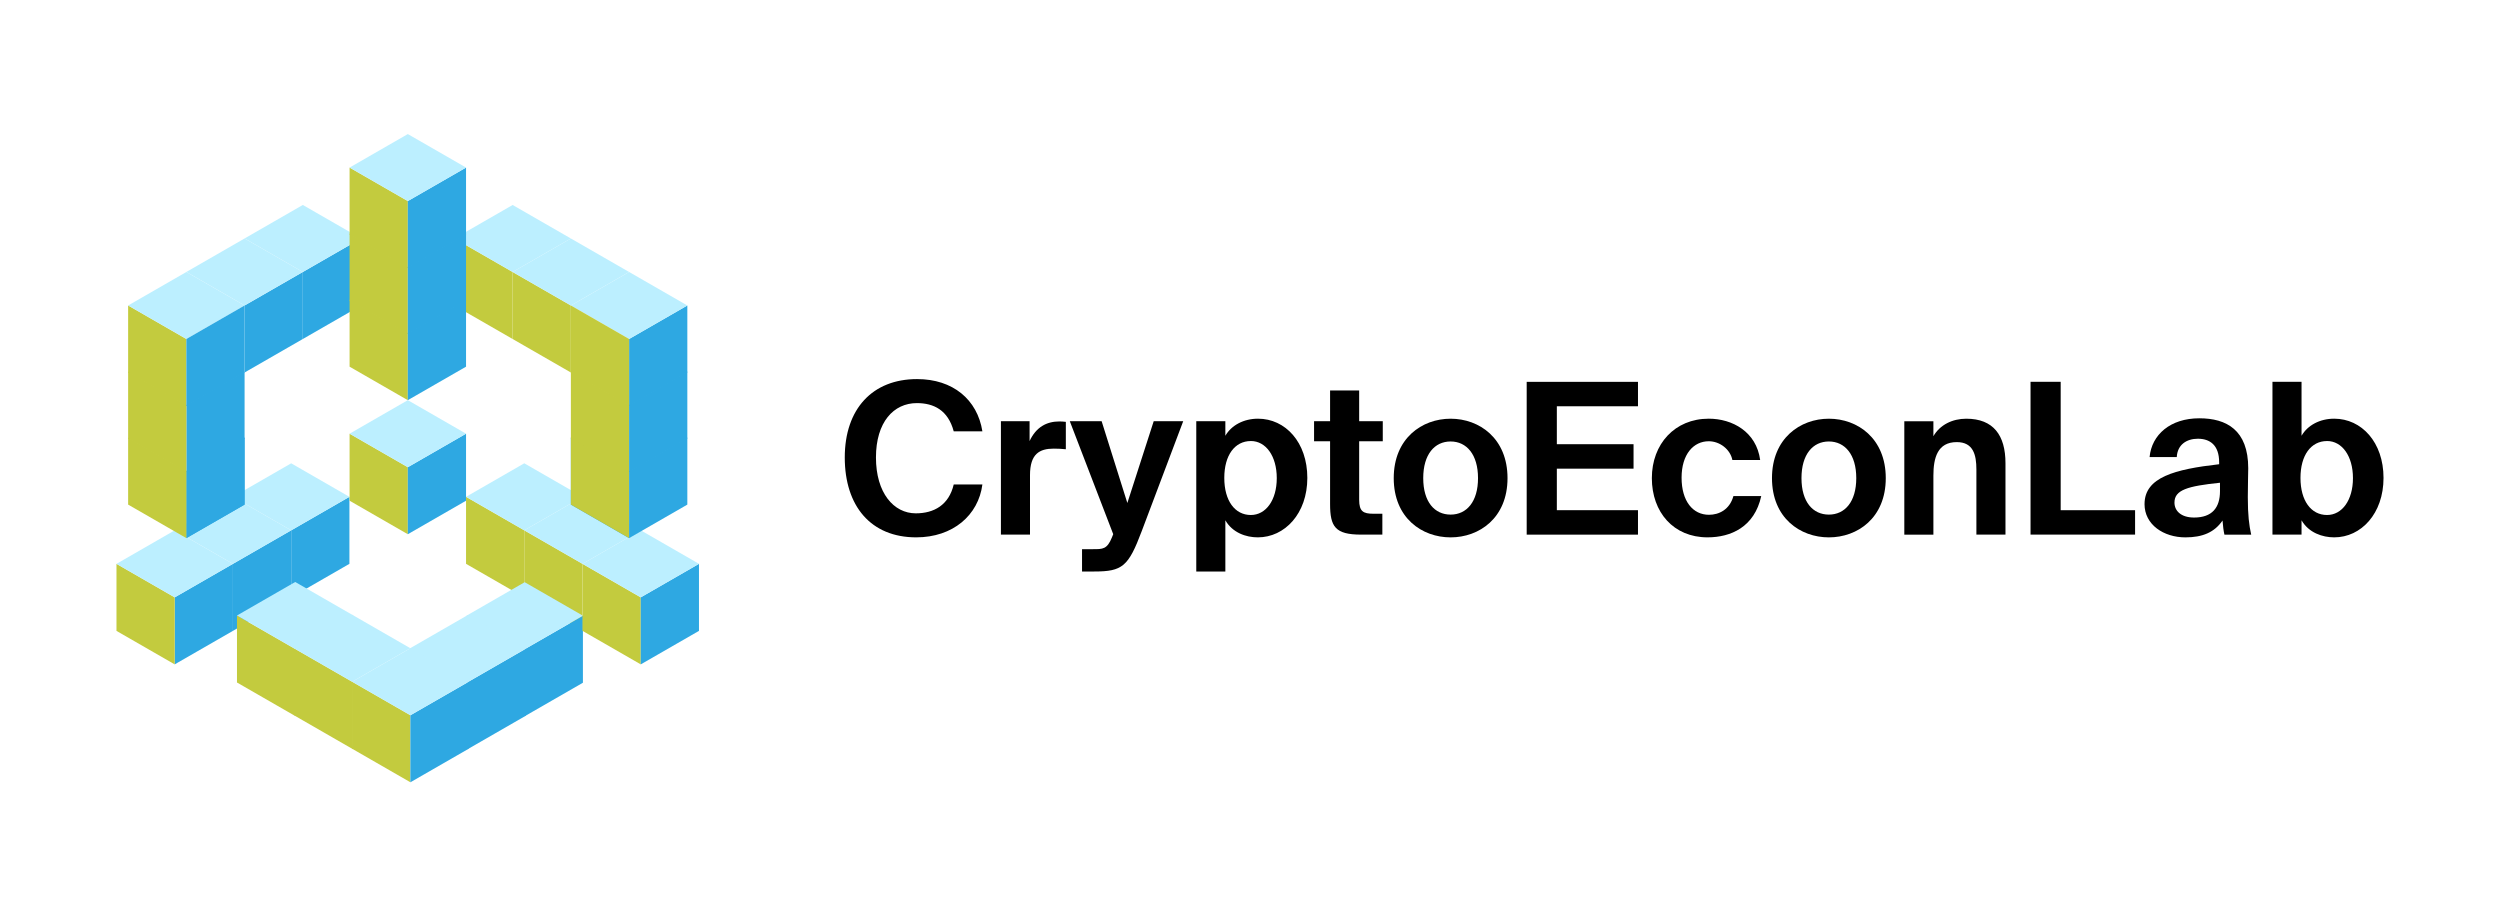 <?xml version="1.0" encoding="UTF-8"?><svg id="artwork" xmlns="http://www.w3.org/2000/svg" viewBox="0 0 1200 440"><defs><style>.cls-1{fill:#bcefff;}.cls-2{fill:#c3cb3e;}.cls-3{fill:#2ea8e2;}</style></defs><g><path d="M439.78,257.93c-21.75,0-34.29-14.97-34.29-38.34s13.35-37.63,34.7-37.63c17.2,0,28.93,9.81,31.36,25.09h-13.76c-2.73-10.22-9.61-13.56-17.7-13.56-11.13,0-19.63,9.1-19.63,26.1s8.5,26.81,19.12,26.81c8.7,0,15.88-3.95,18.21-13.86h13.76c-1.92,14.77-14.16,25.39-31.77,25.39Z"/><path d="M505.83,215.34c-6.88,0-11.43,2.53-11.43,12.75v28.53h-13.96v-54.43h13.76v9.51c3.14-6.68,8.09-9.41,14.37-9.41,.91,0,2.12,.1,3.03,.2v13.15c-2.02-.2-3.74-.3-5.77-.3Z"/><path d="M519.38,263.6h5.26c4.65,0,6.78,.1,9.1-5.67l.61-1.52-20.84-54.22h15.28l12.34,39.25,12.65-39.25h14.16l-19.93,52.81c-6.37,16.9-9.21,19.32-22.76,19.32h-5.87v-10.72Z"/><path d="M574.21,202.19h13.96v6.98c2.93-5.06,8.8-8.2,15.68-8.2,13.15,0,23.67,11.33,23.67,28.43s-10.82,28.53-23.77,28.53c-5.67,0-12.14-2.22-15.58-8.19v24.58h-13.96v-72.13Zm26.2,9.51c-7.69,0-12.75,6.78-12.75,17.7s5.06,17.8,12.75,17.8c7.18,0,12.44-7.08,12.44-17.7s-5.26-17.81-12.44-17.81Z"/><path d="M652.4,187.42v14.77h11.33v9.61h-11.33v28.12c0,5.56,1.92,6.68,6.88,6.68h4.25v10.02h-10.22c-12.44,0-14.87-3.85-14.87-14.67v-30.15h-7.69v-9.61h7.69v-14.77h13.96Z"/><path d="M696.3,200.98c13.76,0,27.31,9.41,27.31,28.53s-13.56,28.43-27.31,28.43-27.31-9.31-27.31-28.43,13.56-28.53,27.31-28.53Zm0,46.03c7.69,0,13.15-6.17,13.15-17.5s-5.46-17.6-13.15-17.6-13.15,6.17-13.15,17.6,5.46,17.5,13.15,17.5Z"/><path d="M786.23,183.27v11.74h-38.95v18.21h36.82v11.74h-36.82v19.93h38.95v11.74h-53.42v-73.34h53.42Z"/><path d="M831.54,220.81c-1.01-5.16-6.07-9.01-11.33-9.01-7.28,0-13.05,6.17-13.05,17.5s5.46,17.8,13.15,17.8c4.76,0,9.92-2.43,11.74-9h13.35c-3.24,14.87-14.57,19.83-25.8,19.83-16.29,0-26.71-12.04-26.71-28.43s11.03-28.53,27.31-28.53c11.33,0,22.86,6.27,24.68,19.83h-13.35Z"/><path d="M877.86,200.98c13.76,0,27.31,9.41,27.31,28.53s-13.56,28.43-27.31,28.43-27.31-9.31-27.31-28.43,13.56-28.53,27.31-28.53Zm0,46.03c7.69,0,13.15-6.17,13.15-17.5s-5.46-17.6-13.15-17.6-13.15,6.17-13.15,17.6,5.46,17.5,13.15,17.5Z"/><path d="M943.81,200.98c13.05,0,18.82,7.99,18.82,21.35v34.29h-13.96v-31.26c0-7.08-1.52-13.15-9.41-13.15-9.21,0-11.23,7.49-11.23,16.09v28.33h-13.96v-54.43h13.96v7.18c3.14-5.46,9.11-8.4,15.78-8.4Z"/><path d="M1024.84,244.88v11.74h-50.18v-73.34h14.47v61.61h35.71Z"/><path d="M1029.38,241.95c0-12.85,14.47-16.69,35.81-19.12v-.91c0-8.4-4.55-11.33-10.22-11.33-5.36,0-9.81,2.83-10.12,8.8h-13.05c1.01-10.72,9.92-18.61,23.88-18.61,12.95,0,23.47,5.56,23.47,23.98,0,1.72-.2,8.9-.2,13.86,0,8.6,.61,13.45,1.62,18.01h-12.85c-.4-1.72-.71-4.15-.91-6.78-3.85,5.67-9.61,8.09-17.81,8.09-10.42,0-19.63-6.07-19.63-15.98Zm14.36-.71c0,3.95,3.14,7.18,9.41,7.18,8.7,0,12.44-4.76,12.44-12.65v-4.05c-15.58,1.62-21.85,3.44-21.85,9.51Z"/><path d="M1090.78,183.27h13.96v25.9c2.93-5.06,8.8-8.2,15.68-8.2,13.15,0,23.67,11.33,23.67,28.43s-10.72,28.53-23.67,28.53c-5.67,0-12.24-2.22-15.68-8.19v6.88h-13.96v-73.34Zm26.2,28.43c-7.69,0-12.75,6.78-12.75,17.7s5.06,17.8,12.75,17.8c7.18,0,12.44-7.08,12.44-17.7s-5.26-17.81-12.44-17.81Z"/></g><g><g><path class="cls-3" d="M139.77,254.56l27.95-16.09v32.17l-27.95,16.09v-32.17Z"/><path class="cls-1" d="M111.81,238.48l27.95-16.09,27.95,16.09-27.95,16.09-27.95-16.09Z"/><path class="cls-3" d="M111.81,270.64l27.95-16.09v32.17l-27.95,16.09v-32.17Z"/><path class="cls-1" d="M83.86,254.56l27.95-16.09,27.95,16.09-27.95,16.09-27.95-16.09Z"/><path class="cls-3" d="M83.86,286.73l27.95-16.09v32.17l-27.95,16.08v-32.17Z"/><path class="cls-2" d="M55.91,270.65l27.95,16.09v32.17l-27.95-16.08v-32.17Z"/><path class="cls-1" d="M55.91,270.65l27.95-16.09,27.95,16.09-27.95,16.09-27.95-16.09Z"/><path class="cls-3" d="M117.4,210.04l-27.95,16.09v32.17l27.95-16.09v-32.17Z"/><path class="cls-3" d="M89.45,226.12l27.95-16.09v32.17l-27.95,16.09v-32.17Z"/><path class="cls-2" d="M61.5,210.04l27.95,16.09v32.17l-27.95-16.09v-32.17Z"/><path class="cls-3" d="M89.45,194.42l27.95-16.08v32.17l-27.95,16.09v-32.17Z"/><path class="cls-2" d="M61.5,178.33l27.95,16.08v32.17l-27.95-16.09v-32.17Z"/><path class="cls-3" d="M145.36,130.55l27.95-16.08v32.17l-27.95,16.08v-32.17Z"/><path class="cls-1" d="M117.4,114.46l27.95-16.08,27.95,16.08-27.95,16.08-27.95-16.08Z"/><path class="cls-3" d="M117.4,146.63l27.95-16.08v32.17l-27.95,16.08v-32.17Z"/><path class="cls-1" d="M89.45,130.54l27.95-16.08,27.95,16.08-27.95,16.08-27.95-16.08Z"/><path class="cls-2" d="M61.5,146.63l27.95,16.09v32.17l-27.95-16.09v-32.17Z"/><path class="cls-1" d="M61.5,146.63l27.95-16.08,27.95,16.08-27.95,16.08-27.95-16.08Z"/><path class="cls-3" d="M89.45,162.71l27.95-16.09v32.17l-27.95,16.09v-32.17Z"/></g><path class="cls-2" d="M251.65,286.73l-27.95-16.09v-32.17l27.95,16.09v32.17Z"/><path class="cls-1" d="M251.65,254.56l-27.95-16.09,27.95-16.09,27.95,16.09-27.95,16.09Z"/><path class="cls-2" d="M279.6,302.81l-27.95-16.09v-32.17l27.95,16.09v32.17Z"/><path class="cls-1" d="M279.6,270.65l-27.95-16.09,27.95-16.09,27.95,16.09-27.95,16.09Z"/><path class="cls-2" d="M195.75,256.43l-27.95-16.09v-32.17l27.95,16.09v32.17Z"/><path class="cls-3" d="M223.7,240.34l-27.95,16.09v-32.17l27.95-16.09v32.17Z"/><path class="cls-1" d="M195.75,224.26l-27.95-16.09,27.95-16.09,27.95,16.09-27.95,16.09Z"/><path class="cls-3" d="M279.8,327.71l-27.95,16.09v-32.17l27.95-16.08v32.17Z"/><path class="cls-1" d="M251.85,311.62l-27.95-16.08,27.95-16.09,27.95,16.09-27.95,16.08Z"/><path class="cls-3" d="M252.37,343.56l-27.95,16.09v-32.17l27.95-16.09v32.17Z"/><path class="cls-1" d="M224.41,327.47l-27.95-16.09,27.95-16.09,27.95,16.09-27.95,16.09Z"/><path class="cls-2" d="M141.7,343.69l-27.95-16.09v-32.17l27.95,16.09v32.17Z"/><path class="cls-1" d="M141.7,311.53l-27.95-16.09,27.95-16.09,27.95,16.09-27.95,16.09Z"/><path class="cls-2" d="M169.4,359.62l-27.95-16.09v-32.17l27.95,16.09v32.17Z"/><path class="cls-1" d="M169.02,327.24l-27.95-16.09,27.95-16.09,27.95,16.09-27.95,16.09Z"/><path class="cls-2" d="M196.98,375.49l-27.95-16.09v-32.17l27.95,16.08v32.17Z"/><path class="cls-3" d="M224.93,359.41l-27.95,16.09v-32.17l27.95-16.08v32.17Z"/><path class="cls-1" d="M196.98,343.32l-27.95-16.08,27.95-16.09,27.95,16.09-27.95,16.08Z"/><path class="cls-2" d="M307.56,318.9l-27.95-16.08v-32.17l27.95,16.09v32.17Z"/><path class="cls-3" d="M335.51,302.82l-27.95,16.08v-32.17l27.95-16.09v32.17Z"/><path class="cls-1" d="M307.56,286.73l-27.95-16.09,27.95-16.09,27.95,16.09-27.95,16.09Z"/><path class="cls-3" d="M274.01,242.21l27.95,16.09v-32.17l-27.95-16.09v32.17Z"/><path class="cls-2" d="M301.97,258.29l-27.95-16.09v-32.17l27.95,16.09v32.17Z"/><path class="cls-3" d="M329.92,242.21l-27.95,16.09v-32.17l27.95-16.09v32.17Z"/><path class="cls-2" d="M301.97,226.59l-27.95-16.09v-32.17l27.95,16.08v32.17Z"/><path class="cls-3" d="M329.92,210.5l-27.95,16.09v-32.17l27.95-16.08v32.17Z"/><path class="cls-2" d="M246.06,162.72l-27.95-16.08v-32.17l27.95,16.08v32.17Z"/><path class="cls-1" d="M246.06,130.55l-27.95-16.08,27.95-16.08,27.95,16.08-27.95,16.08Z"/><path class="cls-2" d="M274.01,178.8l-27.95-16.08v-32.17l27.95,16.08v32.17Z"/><path class="cls-1" d="M274.01,146.63l-27.95-16.08,27.95-16.08,27.95,16.08-27.95,16.08Z"/><path class="cls-3" d="M329.92,178.8l-27.95,16.09v-32.17l27.95-16.09v32.17Z"/><path class="cls-1" d="M301.97,162.71l-27.95-16.08,27.95-16.08,27.95,16.08-27.95,16.08Z"/><path class="cls-2" d="M195.75,192.09l-27.95-16.08v-32.17l27.95,16.08v32.17Z"/><path class="cls-3" d="M223.7,176l-27.95,16.08v-32.17l27.95-16.08v32.17Z"/><path class="cls-2" d="M195.75,160.38l-27.95-16.08v-32.17l27.95,16.09v32.17Z"/><path class="cls-3" d="M223.7,144.3l-27.95,16.08v-32.17l27.95-16.09v32.17Z"/><path class="cls-2" d="M195.75,128.68l-27.95-16.08v-32.17l27.95,16.08v32.17Z"/><path class="cls-3" d="M223.7,112.6l-27.95,16.08v-32.17l27.95-16.08v32.17Z"/><path class="cls-1" d="M195.75,96.51l-27.95-16.08,27.95-16.08,27.95,16.08-27.95,16.08Z"/><path class="cls-2" d="M301.97,194.88l-27.95-16.09v-32.17l27.95,16.09v32.17Z"/></g></svg>